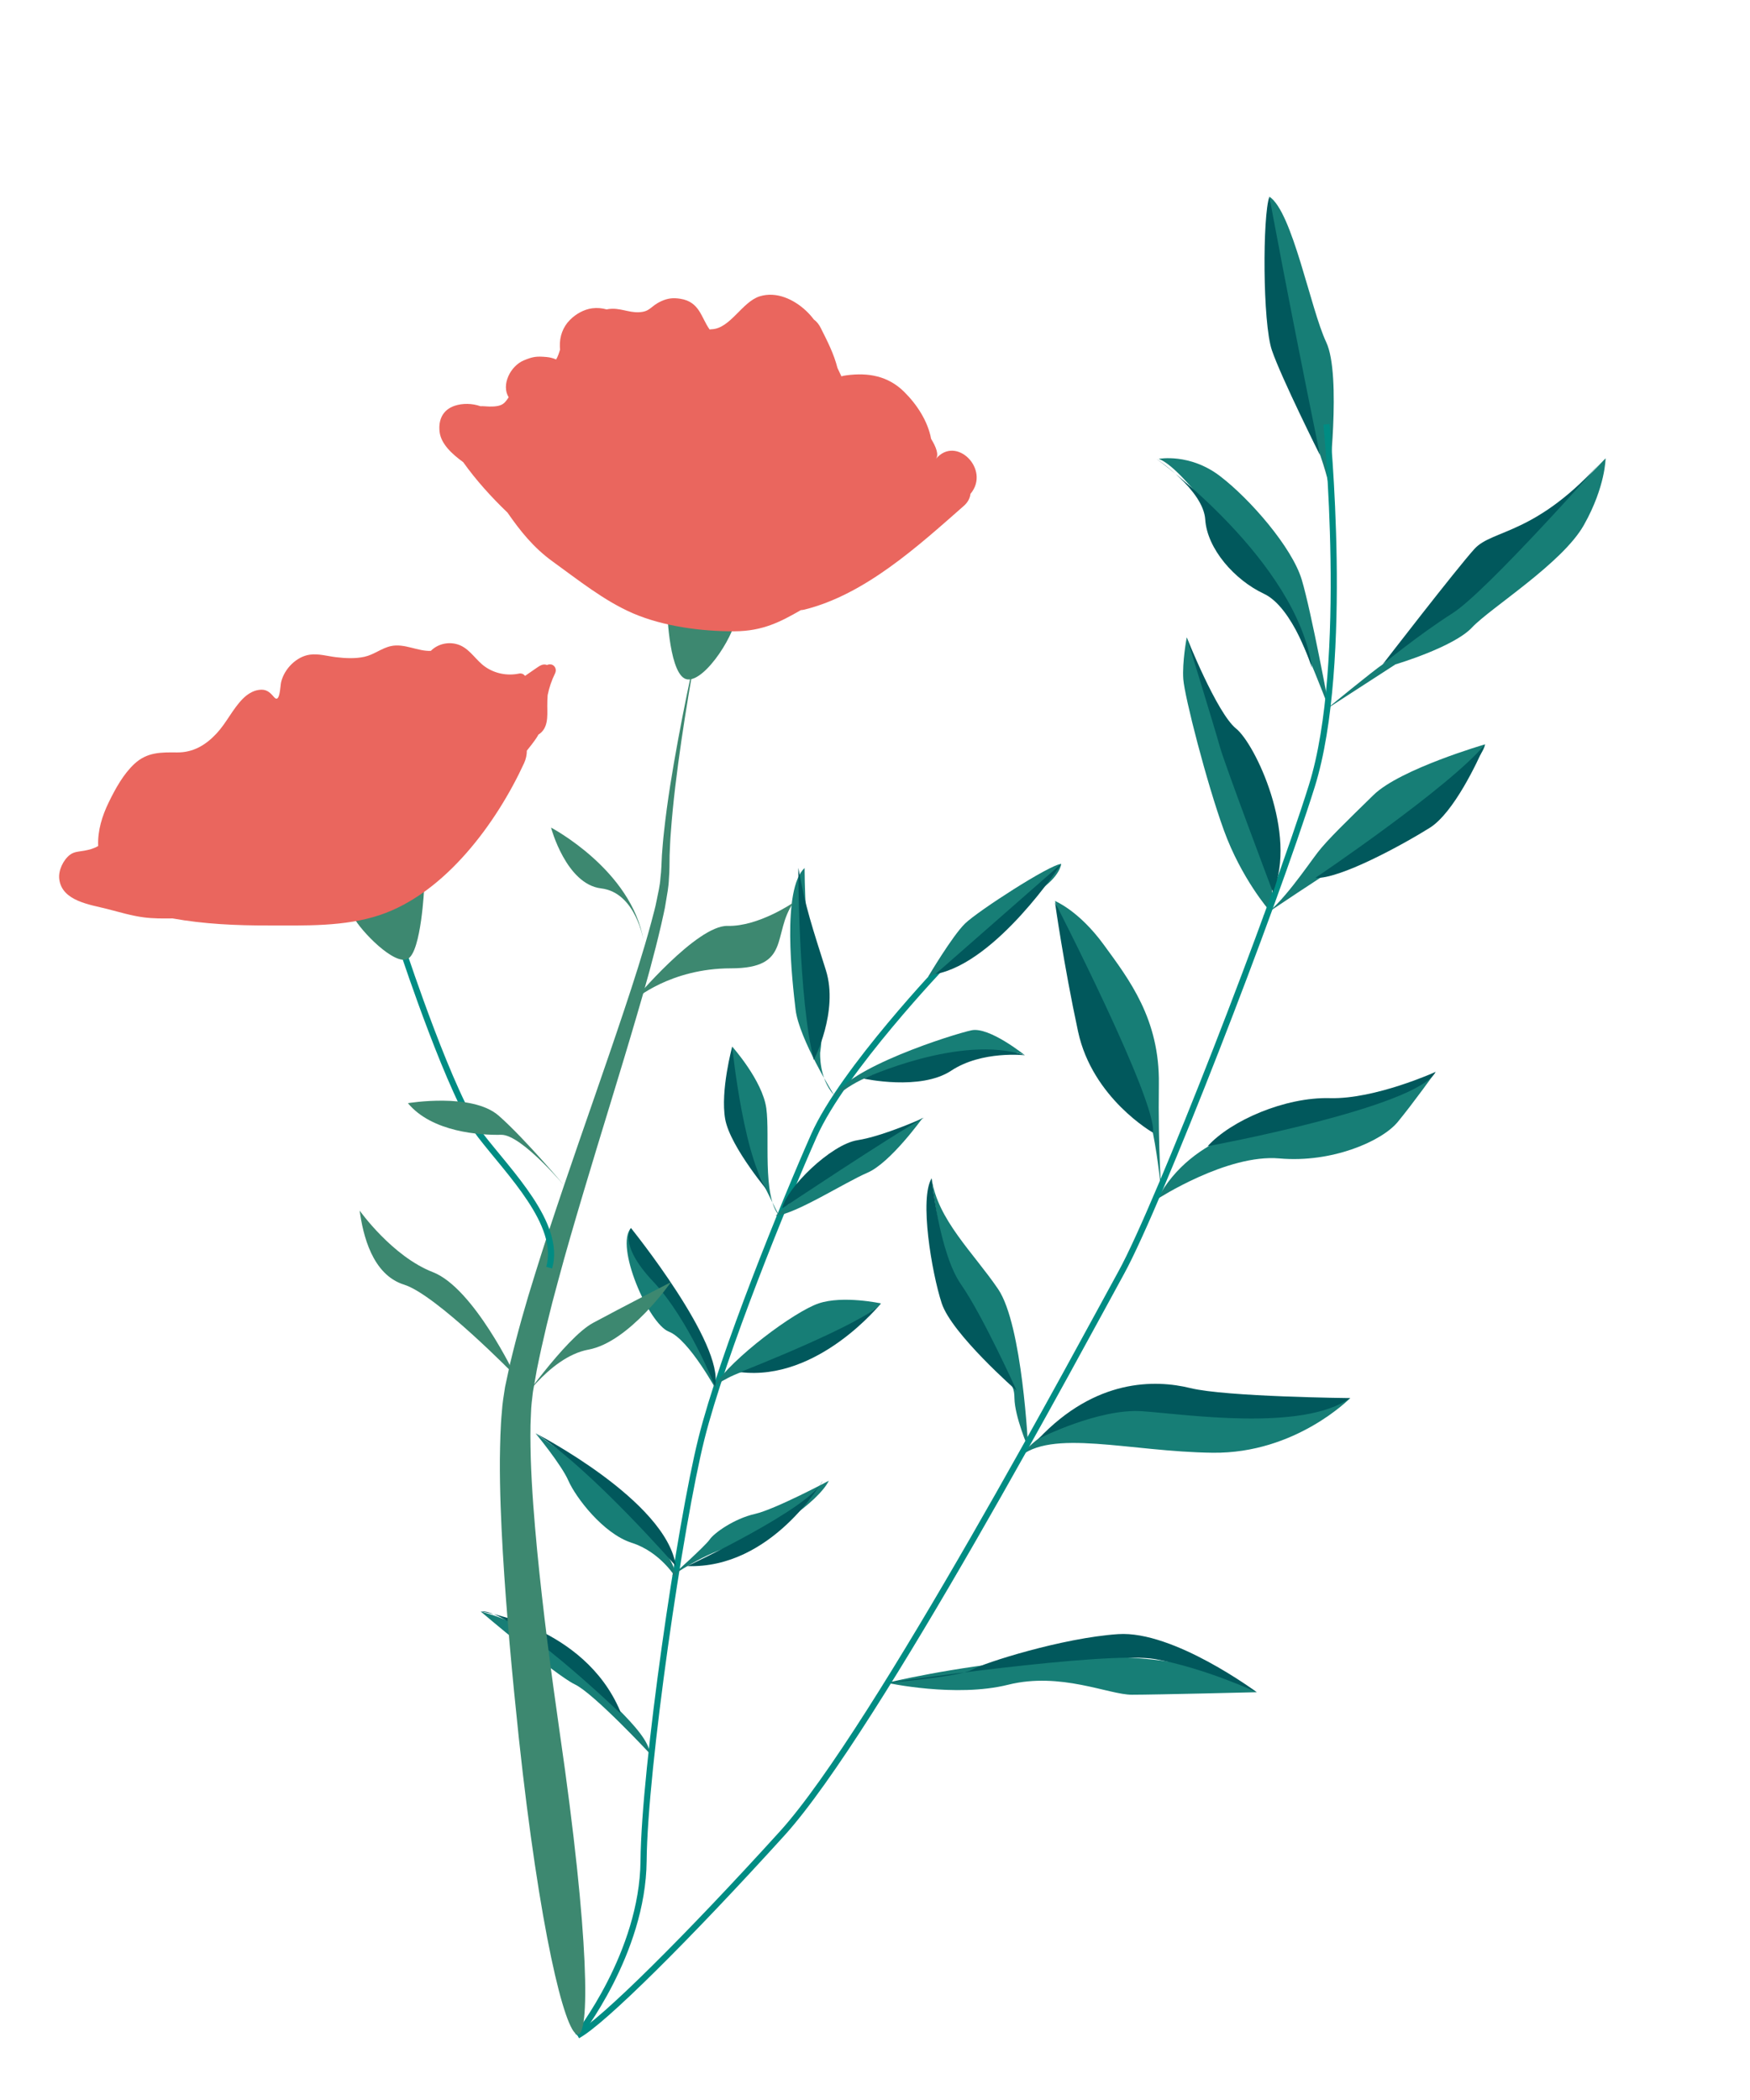<svg width="285" height="342" viewBox="0 0 285 342" fill="none" xmlns="http://www.w3.org/2000/svg">
<path d="M153.79 156.98C153.79 156.98 137.27 174.28 132.56 184.92C127.85 195.56 117.69 220.48 114.23 234.31C110.77 248.14 104.94 288 104.81 303.06C104.67 318.11 94.06 331.5 94.06 331.5" stroke="#008C83" stroke-miterlimit="10"/>
<path d="M204.67 275.59C204.67 275.59 188.09 276 184.33 276C180.57 276 172.74 272.24 164.19 274.37C155.65 276.51 144.46 274.06 144.46 274.06C144.46 274.06 187.18 263.59 204.67 275.59Z" fill="#177E76"/>
<path d="M219.89 227.69C219.89 227.69 211.04 236.74 197.52 236.59C184 236.44 171.08 232.57 165.84 237.45C165.84 237.45 173.67 226.98 189.43 229.31C205.2 231.66 219.89 227.69 219.89 227.69Z" fill="#177E76"/>
<path d="M167.439 235.78C167.439 235.78 166.519 215.8 162.559 209.95C158.599 204.1 152.639 198.61 151.729 191.9C151.729 191.9 153.409 208.88 158.749 217.32C164.089 225.76 165.159 224.69 165.209 227.69C165.249 230.69 167.439 235.78 167.439 235.78Z" fill="#177E76"/>
<path d="M189.189 195.07C189.189 195.07 188.019 178.61 183.849 173.88C179.679 169.15 171.799 146.73 171.799 146.73C171.799 146.73 175.689 148.26 179.789 153.9C183.899 159.54 188.879 165.98 188.729 176.57C188.579 187.16 189.189 195.07 189.189 195.07Z" fill="#177E76"/>
<path d="M188.49 195.27C188.49 195.27 199.83 187.9 208.37 188.66C216.91 189.42 225.05 185.86 227.64 182.71C230.23 179.56 233.79 174.57 233.79 174.57C233.79 174.57 221.99 181.54 214.26 181.94C206.54 182.35 194.08 184.74 188.49 195.27Z" fill="#177E76"/>
<path d="M205.55 149.24C205.55 149.24 216.74 141.71 218.21 140.95C219.68 140.19 241.04 126.31 241.85 121.22C241.85 121.22 228.02 125.24 223.7 129.46C219.38 133.68 216.17 136.78 214.6 138.82C213.03 140.85 208.5 147.61 205.55 149.24Z" fill="#177E76"/>
<path d="M206.689 148.24C206.689 148.24 202.159 143.05 199.319 135.22C196.479 127.39 192.909 113.41 192.709 110.61C192.509 107.81 193.269 103.8 193.269 103.8C193.269 103.8 200.999 124.04 202.119 126.22C203.229 128.41 208.769 143.46 206.689 148.24Z" fill="#177E76"/>
<path d="M216.52 115.61C216.52 115.61 209.5 96.8 206.25 94.36C203 91.92 193.44 76.51 188.71 74.73C188.71 74.73 193.74 73.76 198.68 77.53C203.61 81.29 210.43 89.17 212 94.41C213.57 99.64 216.52 115.61 216.52 115.61Z" fill="#177E76"/>
<path d="M216.029 115.47L227.259 108.2C227.259 108.2 236.719 105.4 239.719 102.2C242.719 99 254.469 91.73 257.969 85.47C261.479 79.22 261.479 74.64 261.479 74.64C261.479 74.64 249.279 87.56 243.229 91.42C237.179 95.28 226.649 107.23 225.179 108.2C223.709 109.17 216.029 115.47 216.029 115.47Z" fill="#177E76"/>
<path d="M216.34 78.96C216.33 79.18 218.53 61.11 215.98 55.72C213.43 50.33 210.49 34.47 206.73 32.03C206.73 32.03 210 58.83 210.45 60.81C210.9 62.79 216.39 77.13 216.34 78.96Z" fill="#177E76"/>
<path d="M216.03 69.1C216.03 69.1 219.9 107.98 213.64 128C207.38 148.02 188.6 196.34 182.64 207.19C176.68 218.04 142.64 281.77 127.39 298.58C112.14 315.39 98.12 329.33 94.06 331.5" stroke="#008C83" stroke-miterlimit="10"/>
<path d="M105.81 285.56C105.81 285.56 96.73 275.8 93.61 274.31C90.49 272.82 78.29 262.45 78.29 262.45C78.29 262.45 87.54 264.79 92.05 269.84C96.55 274.88 105.67 281.9 105.81 285.56Z" fill="#177E76"/>
<path d="M110.069 256.95C110.069 256.95 107.569 252.75 102.889 251.26C98.209 249.77 93.729 243.8 92.579 241.16C91.429 238.52 87.219 233.43 87.219 233.43C87.219 233.43 104.079 245.12 104.169 246.92C104.259 248.72 109.999 253.15 110.069 256.95Z" fill="#177E76"/>
<path d="M109.36 256.69C109.36 256.69 114.75 252.86 119.88 251.58C125.01 250.3 133.28 244.61 134.98 241.15C136.68 237.69 134.98 241.15 134.98 241.15C134.98 241.15 126.29 245.79 122.93 246.56C119.57 247.32 116.29 249.66 115.57 250.73C114.84 251.8 109.36 256.69 109.36 256.69Z" fill="#177E76"/>
<path d="M116.859 226.73C116.859 226.73 112.229 218.14 108.929 216.87C105.619 215.6 100.099 202.87 102.759 200.01C105.419 197.15 102.759 200.01 102.759 200.01C102.759 200.01 117.009 222.87 116.859 227.04" fill="#177E76"/>
<path d="M116.28 225.76C116.28 225.76 119.99 223.12 123.25 222.91C126.5 222.71 142.49 213.98 143.47 212.27C144.45 210.56 143.47 212.27 143.47 212.27C143.47 212.27 137.28 210.93 133.32 212.27C129.35 213.61 119.18 221.19 116.28 225.76Z" fill="#177E76"/>
<path d="M126.89 198C126.89 198 122.62 189.66 121.55 186.71C120.48 183.76 119.23 173.08 119.24 170.44C119.26 167.8 119.24 170.44 119.24 170.44C119.24 170.44 124.19 175.98 124.8 180.51C125.42 185.03 124.09 194.64 126.89 198Z" fill="#177E76"/>
<path d="M126.329 198C126.329 198 136.299 188.75 138.429 187.78C140.569 186.81 149.509 182.69 150.279 182.03C150.279 182.03 145.039 189.36 141.279 190.98C137.519 192.6 129.639 197.69 126.329 198Z" fill="#177E76"/>
<path d="M135.819 178.32C135.819 178.32 130.129 169.17 129.569 164.44C129.009 159.71 127.299 144.86 131.029 141.36C134.759 137.85 131.029 141.36 131.029 141.36C131.029 141.36 131.099 155.5 132.829 160.53C134.559 165.56 133.569 171.41 133.569 171.41C133.569 171.41 133.329 175.63 135.819 178.32Z" fill="#177E76"/>
<path d="M166.909 171.86C166.909 171.86 161.119 167.18 158.219 167.79C155.319 168.4 137.569 173.99 135.689 178.93C135.689 178.93 140.569 174.38 145.609 174.57C150.649 174.76 162.889 169.98 166.909 171.86Z" fill="#177E76"/>
<path d="M151.159 159.06C151.159 159.06 155.079 152.44 157.159 150.41C159.239 148.38 171.039 140.75 172.819 140.7C172.819 140.7 172.709 142.7 169.159 145.07C165.609 147.44 154.469 158.51 151.159 159.06Z" fill="#177E76"/>
<path d="M204.67 275.59C204.67 275.59 191.14 265.52 182.09 266.13C173.04 266.74 160.23 270.81 158.29 271.93C156.36 273.05 144.46 274.07 144.46 274.07C144.46 274.07 180.26 268.78 188.19 270.21C196.13 271.63 204.67 275.59 204.67 275.59Z" fill="#01585C"/>
<path d="M219.89 227.69C219.89 227.69 199.65 227.49 193.86 226.06C188.06 224.64 178.4 224.53 169.15 234.3C169.15 234.3 178.91 229.33 186.03 229.83C193.15 230.33 212.06 233.19 219.89 227.69Z" fill="#01585C"/>
<path d="M165.56 226.47C165.56 226.47 154.98 217.22 153.36 212.23C151.73 207.25 149.7 195.15 151.73 191.89C151.73 191.89 152.95 204.09 156.51 209.18C160.07 214.27 165.56 226.47 165.56 226.47Z" fill="#01585C"/>
<path d="M187.77 184.46C187.77 184.46 177.91 178.87 175.57 167.99C173.23 157.11 171.81 146.94 171.81 146.94C171.81 146.94 188.48 179.38 187.77 184.46Z" fill="#01585C"/>
<path d="M233.79 174.57C233.79 174.57 223.93 179.04 216.6 178.84C209.28 178.64 200.43 182.5 196.67 186.67C196.68 186.67 230.84 180.37 233.79 174.57Z" fill="#01585C"/>
<path d="M207.299 145.29C207.299 145.29 199.469 124.54 198.659 121.6C197.849 118.65 193.269 103.8 193.269 103.8C193.269 103.8 198.149 116.11 201.299 118.65C204.449 121.19 211.359 135.83 207.299 145.29Z" fill="#01585C"/>
<path d="M241.859 121.22C241.859 121.22 241.779 121.4 241.639 121.72C240.689 123.88 236.789 132.37 232.809 134.84C228.229 137.69 218.169 143.18 214.199 142.98C214.199 142.98 236.059 128.24 241.859 121.22Z" fill="#01585C"/>
<path d="M213.67 108.8C213.67 108.8 210.62 98.94 205.84 96.7C201.06 94.46 196.59 89.38 196.28 84.6C195.97 79.82 188.35 74.74 188.35 74.74C188.35 74.74 211.23 91.31 213.67 108.8Z" fill="#01585C"/>
<path d="M261.279 74.64C261.279 74.64 242.159 96.3 236.569 99.86C230.979 103.42 225.179 108.2 225.179 108.2C225.179 108.2 237.179 92.64 240.129 89.39C243.079 86.14 250.199 87.25 261.279 74.64Z" fill="#01585C"/>
<path d="M214.97 74.13C214.97 74.13 208.66 61.52 207.14 57.05C205.61 52.58 205.61 35.08 206.73 32.03C206.73 32.03 209.58 47.69 214.97 74.13Z" fill="#01585C"/>
<path d="M100.989 278.98C100.989 278.98 83.159 261.83 78.279 262.44C78.279 262.44 95.089 264.75 100.989 278.64" fill="#01585C"/>
<path d="M110.069 255.05C110.069 255.05 96.169 239.12 87.219 233.42C87.229 233.42 108.579 244.41 110.069 255.05Z" fill="#01585C"/>
<path d="M133.97 241.15C133.97 241.15 125.7 255.52 111.94 255.05C111.93 255.05 132.14 245.56 133.97 241.15Z" fill="#01585C"/>
<path d="M116.45 225.76C116.45 225.76 112.11 214.78 106.35 208.68C100.59 202.58 102.76 200 102.76 200C102.76 200 118.01 218.85 116.45 225.76Z" fill="#01585C"/>
<path d="M143.47 212.27C143.47 212.27 133.23 225.02 120.55 223.46C120.55 223.46 140.82 215.53 143.47 212.27Z" fill="#01585C"/>
<path d="M125.689 194.78C125.689 194.78 118.909 186.85 118.099 182.24C117.289 177.63 119.249 170.44 119.249 170.44C119.249 170.44 121.209 190.17 125.689 194.78Z" fill="#01585C"/>
<path d="M150.5 182.03C150.72 181.91 143.99 185.01 139.65 185.69C135.31 186.37 128.06 193.49 127.38 196.81C127.38 196.81 145.35 184.81 150.5 182.03Z" fill="#01585C"/>
<path d="M130.029 141.36C129.979 141.08 130.029 162.92 132.539 172.61C132.539 172.61 136.609 164.75 134.509 158.03C132.399 151.32 131.109 147.66 130.029 141.36Z" fill="#01585C"/>
<path d="M166.909 171.86C166.909 171.86 159.929 171.05 154.909 174.37C149.889 177.69 140.669 175.66 140.669 175.66C140.669 175.66 156.469 168.34 166.909 171.86Z" fill="#01585C"/>
<path d="M172.819 140.69C172.819 140.69 162.379 156.74 152.349 158.64L172.819 140.69Z" fill="#01585C"/>
<path d="M91.159 282.18C89.74 272.27 88.43 262.34 87.469 252.41C86.999 247.45 86.6 242.48 86.439 237.54C86.379 235.08 86.329 232.61 86.469 230.22C86.499 229 86.649 227.87 86.789 226.69L87.429 223.07C88.399 218.24 89.569 213.39 90.899 208.57C92.189 203.74 93.609 198.93 95.039 194.12C97.899 184.5 100.929 174.91 103.749 165.25C105.169 160.42 106.529 155.57 107.669 150.64C107.929 149.4 108.259 148.18 108.439 146.91C108.649 145.65 108.899 144.41 108.939 143.09C109.059 141.76 109.019 140.56 109.049 139.31C109.109 138.07 109.139 136.82 109.249 135.57C109.609 130.58 110.249 125.6 110.969 120.63C111.699 115.66 112.519 110.71 113.439 105.76C112.339 110.66 111.329 115.59 110.419 120.53C109.509 125.48 108.679 130.44 108.139 135.46C107.989 136.71 107.899 137.98 107.799 139.24C107.729 140.5 107.719 141.81 107.559 142.98C107.489 144.18 107.189 145.39 106.949 146.6C106.729 147.81 106.359 149.02 106.059 150.22C104.759 155.04 103.219 159.81 101.629 164.57C98.46 174.09 95.079 183.55 91.849 193.08C90.239 197.85 88.639 202.62 87.149 207.45C85.629 212.26 84.249 217.14 83.059 222.12L82.249 225.9C82.04 227.21 81.819 228.56 81.739 229.85C81.489 232.47 81.45 235.02 81.409 237.59C81.379 242.7 81.6 247.77 81.889 252.82C82.49 262.93 83.429 272.97 84.489 283C91.227 345.571 100.954 349.583 91.159 282.18Z" fill="#3D8870"/>
<path d="M65.82 155.39C65.82 155.39 73.55 178.78 78.23 184.88C82.91 190.98 91.46 199.38 89.44 206.45" stroke="#008C83" stroke-miterlimit="10"/>
<path d="M83.88 224C83.88 224 71.04 210.85 65.82 209.22C60.6 207.59 59.11 201.08 58.57 197.15C58.57 197.15 63.86 204.61 70.5 207.18C77.14 209.76 83.88 224 83.88 224Z" fill="#3D8870"/>
<path d="M83.879 229.69C83.879 229.69 89.21 221.01 95.85 219.79C102.49 218.57 109.27 208.81 109.27 208.81C109.27 208.81 101.09 213.01 96.57 215.45C92.049 217.89 83.879 229.69 83.879 229.69Z" fill="#3D8870"/>
<path d="M92.47 193.76C92.47 193.76 85.01 184.74 81.62 184.81C78.23 184.88 70.37 184.4 66.43 179.66C66.43 179.66 76.87 177.9 81.21 181.69C85.55 185.48 92.47 193.76 92.47 193.76Z" fill="#3D8870"/>
<path d="M103.32 162.82C103.32 162.82 109.14 157.7 119.04 157.7C128.94 157.7 125.68 152.14 129.21 146.99C129.21 146.99 123.52 150.92 118.5 150.79C113.48 150.66 103.32 162.82 103.32 162.82Z" fill="#3D8870"/>
<path d="M104.81 153.22C104.81 153.22 103.59 145.36 97.89 144.68C92.19 144 89.74 134.78 89.74 134.78C89.74 134.78 102.91 141.69 104.81 153.22Z" fill="#3D8870"/>
<path d="M119.99 99.73C119.99 99.73 110.7 102.98 108.67 99.73C108.67 99.73 109.01 110.37 111.99 110.65C114.97 110.93 120.06 102.85 119.99 99.73Z" fill="#3D8870"/>
<path d="M69.079 144.61C69.079 144.61 68.609 154.92 66.439 156.14C64.269 157.36 58.709 151.53 57.629 149.43C56.529 147.32 69.079 144.61 69.079 144.61Z" fill="#3D8870"/>
<path d="M11.38 139.22C12.069 138.68 12.909 138.69 13.729 138.54C14.52 138.4 15.3 138.19 15.989 137.78C15.88 135.28 16.63 132.88 17.72 130.64C18.79 128.45 20.099 126.05 21.91 124.38C23.97 122.48 26.2 122.51 28.849 122.54C31.48 122.56 33.52 121.33 35.279 119.44C36.889 117.71 37.88 115.48 39.539 113.8C40.239 113.1 41.12 112.51 42.12 112.36C43.34 112.17 43.91 112.69 44.63 113.53C45.599 114.66 45.63 111.73 45.779 111.1C46.05 109.97 46.69 108.93 47.52 108.13C48.33 107.36 49.33 106.78 50.44 106.62C51.87 106.41 53.34 106.87 54.749 107.03C56.27 107.21 57.849 107.29 59.359 106.96C60.91 106.62 62.139 105.55 63.669 105.22C65.87 104.74 68.029 106.1 70.169 106C70.29 105.87 70.419 105.75 70.57 105.64C71.82 104.68 73.549 104.48 74.99 105.12C76.639 105.86 77.57 107.6 79.04 108.61C80.639 109.71 82.62 110.09 84.519 109.7C84.95 109.61 85.29 109.79 85.51 110.07C85.629 109.99 85.749 109.91 85.859 109.83C86.379 109.47 86.889 109.11 87.409 108.76C87.93 108.4 88.469 108.05 89.079 108.3C89.379 108.16 89.749 108.15 90.029 108.31C90.519 108.6 90.629 109.19 90.389 109.68C89.84 110.79 89.439 111.98 89.189 113.2C89.15 113.81 89.12 114.41 89.129 115.02C89.15 116.69 89.299 118.64 87.68 119.64C87.579 119.83 87.48 120.01 87.35 120.2C86.859 120.92 86.329 121.6 85.799 122.25C85.799 122.9 85.669 123.59 85.35 124.29C80.859 134.04 72.49 145.46 61.87 149.02C56.12 150.94 49.719 150.72 43.739 150.72C38.48 150.73 33.249 150.5 28.09 149.57C26.529 149.59 24.959 149.6 23.419 149.4C21.419 149.14 19.48 148.55 17.529 148.05C14.749 147.33 10.069 146.78 9.649 143.15C9.479 141.78 10.29 140.06 11.38 139.22Z" fill="#EA665E"/>
<path d="M74.059 66.081C75.349 65.651 76.909 65.681 78.259 66.161C78.379 66.161 78.499 66.141 78.629 66.151C81.779 66.411 82.089 65.801 82.839 64.701C81.589 62.681 83.119 59.591 85.329 58.681C86.799 58.071 87.409 58.001 88.989 58.141C89.559 58.191 90.089 58.331 90.569 58.541C90.839 58.101 91.029 57.521 91.209 56.941C91.199 56.781 91.189 56.611 91.179 56.451C91.119 54.821 91.659 53.261 92.819 52.101C93.769 51.141 95.079 50.391 96.419 50.211C97.259 50.101 98.039 50.181 98.799 50.391C98.909 50.371 99.009 50.341 99.119 50.331C100.889 50.081 102.369 50.921 104.009 50.851C105.939 50.771 105.849 49.901 107.689 49.051C108.749 48.571 109.599 48.471 110.769 48.651C113.959 49.141 114.179 51.731 115.569 53.661C115.679 53.651 115.779 53.621 115.889 53.621C118.919 53.521 120.849 49.161 123.719 48.261C126.439 47.411 129.279 48.751 131.259 50.601C131.749 51.061 132.169 51.531 132.529 52.021C132.969 52.341 133.359 52.791 133.659 53.401C134.789 55.641 135.819 57.671 136.389 59.931C136.599 60.361 136.799 60.791 136.989 61.201C136.999 61.231 137.009 61.261 137.019 61.291C137.289 61.211 137.579 61.151 137.869 61.121C141.409 60.651 144.629 61.221 147.249 63.811C149.319 65.861 151.099 68.571 151.639 71.471C152.469 72.821 152.939 74.101 152.409 74.741C155.709 70.781 161.349 76.471 158.069 80.401C158.059 80.411 158.059 80.411 158.049 80.421C157.969 81.111 157.639 81.801 156.949 82.401C149.489 88.961 140.869 96.831 130.999 99.281C130.799 99.331 130.619 99.351 130.429 99.361C127.069 101.291 124.209 102.781 119.649 102.811C114.259 102.841 108.049 102.021 103.079 99.881C98.399 97.861 94.119 94.411 89.999 91.441C86.889 89.191 84.729 86.481 82.649 83.481C79.979 80.921 77.519 78.191 75.439 75.271C73.589 73.921 71.859 72.321 71.599 70.391C71.349 68.431 72.069 66.741 74.059 66.081Z" fill="#EA665E"/>
</svg>

